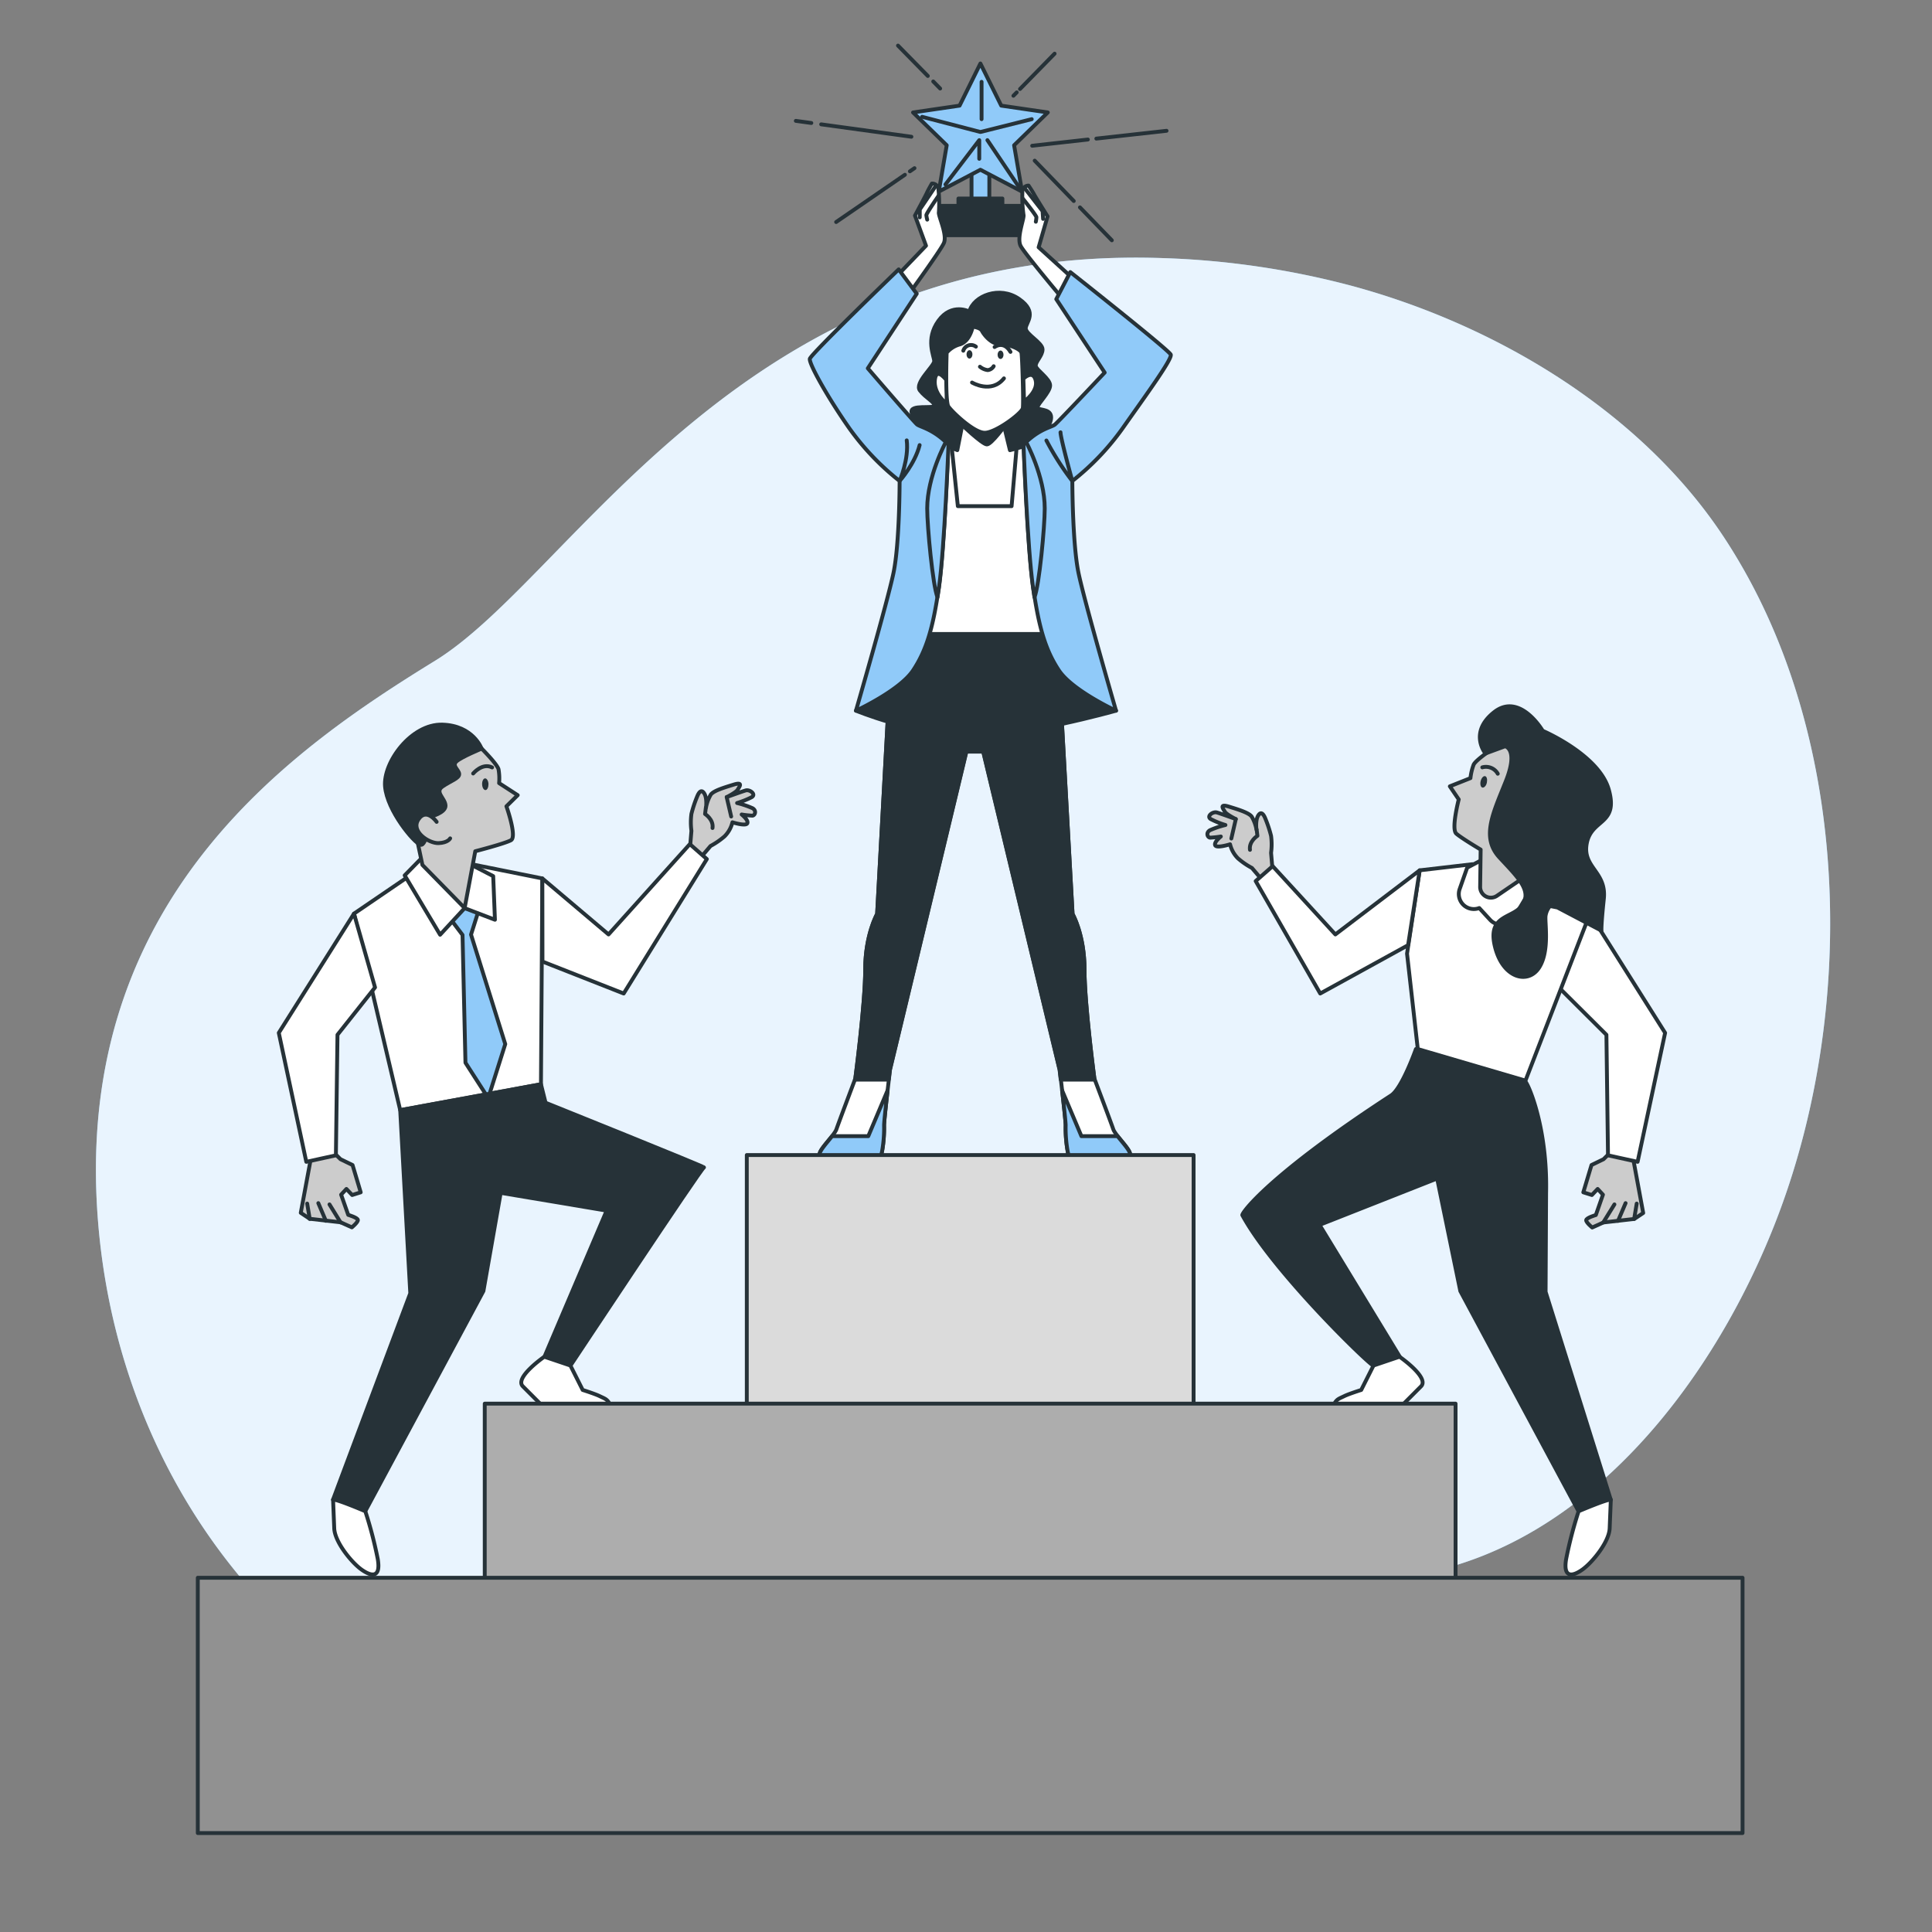 <svg xmlns="http://www.w3.org/2000/svg" viewBox="0 0 500 500"><rect x="0" y="0" width="500" height="500" fill="#808080" stroke="none"/><g id="freepik--background-simple--inject-2"><path d="M460.49,313.69c-14.22,38.09-43.27,79.31-84.16,91.52-61.78,18.44-69.16,68.24-179.81,63.62a223.56,223.56,0,0,1-47.85-7,184.85,184.85,0,0,1-22.5-7.49C61.53,428.15,27.81,370.52,25,310.23c-3.69-79.3,51.64-117.1,87.6-139.23S191.91,63.11,300.72,66.79A216.38,216.38,0,0,1,349.91,74c36.61,9.91,73.83,31.82,95.46,63.87,1.62,2.4,3.17,4.87,4.65,7.38C479,194.33,479.88,261.77,460.49,313.69Z" style="fill:#90CAF9"></path><path d="M460.49,313.69c-14.22,38.09-43.27,79.31-84.16,91.52-61.78,18.44-69.16,68.24-179.81,63.62a223.56,223.56,0,0,1-47.85-7,184.85,184.85,0,0,1-22.5-7.49C61.53,428.15,27.81,370.52,25,310.23c-3.69-79.3,51.64-117.1,87.6-139.23S191.91,63.11,300.72,66.79A216.38,216.38,0,0,1,349.91,74c36.61,9.91,73.83,31.82,95.46,63.87,1.62,2.4,3.17,4.87,4.65,7.38C479,194.33,479.88,261.77,460.49,313.69Z" style="fill:#fff;opacity:0.8"></path></g><g id="freepik--character-3--inject-2"><path d="M417.51,297.49,415,300l-3.12,1.51-2.12,7.06,2.22.7,1.49-1.57,1.37,1.48L413,314.45s-2.48.72-2.5,1.33,1.56,1.9,1.56,1.9l2.9-1.31,8-.91,2.3-1.54-2.5-13.52Z" style="fill:#ccc;stroke:#263238;stroke-linecap:round;stroke-linejoin:round"></path><line x1="414.92" y1="316.37" x2="417.81" y2="311.7" style="fill:none;stroke:#263238;stroke-linecap:round;stroke-linejoin:round"></line><line x1="418.75" y1="315.95" x2="420.7" y2="311.37" style="fill:none;stroke:#263238;stroke-linecap:round;stroke-linejoin:round"></line><line x1="422.92" y1="315.46" x2="423.58" y2="311.49" style="fill:none;stroke:#263238;stroke-linecap:round;stroke-linejoin:round"></line><polygon points="411.47 236.45 430.93 267.3 423.81 300.68 416.15 299 415.74 267.8 403.49 255.61 411.47 236.45" style="fill:#fff;stroke:#263238;stroke-linecap:round;stroke-linejoin:round"></polygon><polygon points="396.43 226.2 411.47 236.45 394.79 279.66 366.92 271.49 364.14 246.8 367.41 225.24 381.08 223.65 396.43 226.2" style="fill:#fff;stroke:#263238;stroke-linecap:round;stroke-linejoin:round"></polygon><path d="M382.83,235l2.81,3.05a3.9,3.9,0,0,0,6.21-.65l6.49-10.88-4.5-4.6-9.95.43-4.19,2.21-1.94,5.52a3.89,3.89,0,0,0,5.07,4.92Z" style="fill:#fff;stroke:#263238;stroke-linecap:round;stroke-linejoin:round"></path><path d="M386.69,193.5s-4.72,3.12-5.31,4.39a14.21,14.21,0,0,0-.83,3.49l-5.33,2.12,2.3,3.39s-2,7.67-.63,8.86,6.3,4.12,6.3,4.12l-.13,9.63a2.78,2.78,0,0,0,4.35,2.33l8.47-5.78,2.55-5.91s8.5-7,8.4-11.31-2.18-11-8.43-14.5S387,192.42,387,192.42Z" style="fill:#ccc;stroke:#263238;stroke-linecap:round;stroke-linejoin:round"></path><path d="M389.53,193.13s3.5.7.2,9-6.53,14.57-1.63,19.84,8.28,8.49,5.94,12.17-9.16,2.39-7.18,10.72,8.59,10,11.45,5.58,1.38-12,1.7-13.55a5,5,0,0,1,1.14-2.41l1.91.38,11.4,6s-.14-1.13.61-8.25-5.66-8.07-4.4-14.43,8.2-4.65,5.71-13.74-17.13-15.31-17.13-15.31-5.92-10.1-12.59-4.81S384.43,195,384.43,195Z" style="fill:#263238;stroke:#263238;stroke-linecap:round;stroke-linejoin:round"></path><path d="M383.19,202.15c-.19.82,0,1.57.45,1.67s1-.46,1.16-1.28,0-1.56-.45-1.67S383.39,201.34,383.19,202.15Z" style="fill:#263238"></path><path d="M387.62,200.24a3.51,3.51,0,0,0-4-1.65" style="fill:none;stroke:#263238;stroke-linecap:round;stroke-linejoin:round"></path><path d="M329.33,225.12l-.38-4.41a16.55,16.55,0,0,0,0-4.39,32.24,32.24,0,0,0-1.47-4.45c-.5-1.26-1.16-2-1.89-.76s-.42,3.55-.42,3.55a10.08,10.08,0,0,0-1.24-3.34c-.78-1-3.36-1.79-5.93-2.58s-1.4.64-1,1.34,2.81,1.89,2.81,1.89-3.79-1.38-4.87-1.7-2.79,1-1.58,1.72a21.7,21.7,0,0,0,3.78,1.52,22.84,22.84,0,0,0-4,1.35c-1.13.65-.63,1.9.06,1.93a26.35,26.35,0,0,0,2.75-.3s-1.84,1.43-1.46,2.27,3.85-.26,3.85-.26a7.66,7.66,0,0,0,2.05,3.65,19.42,19.42,0,0,0,3.61,2.48l3.15,3.7Z" style="fill:#ccc;stroke:#263238;stroke-linecap:round;stroke-linejoin:round"></path><line x1="319.83" y1="211.97" x2="318.67" y2="217.01" style="fill:#ccc;stroke:#263238;stroke-linecap:round;stroke-linejoin:round"></line><path d="M325.21,214.66l.21,1.65s-2.25,1.42-1.93,3.63" style="fill:#ccc;stroke:#263238;stroke-linecap:round;stroke-linejoin:round"></path><polygon points="367.41 225.24 345.59 241.83 329.37 224.16 324.97 228.02 341.67 257.12 364.41 244.61 367.41 225.24" style="fill:#fff;stroke:#263238;stroke-linecap:round;stroke-linejoin:round"></polygon><path d="M400,334.33l.13-25.63c.39-16.7-4.53-28-5.36-28.78a.84.84,0,0,0-.46-.26l-27.87-8.17s-3.57,10.15-6.42,12c-31.5,20.5-38.78,30.48-38.5,31,8.24,15.17,34.86,40.67,34,38.9l6.74-2.28L341.5,317l30.43-12,6,29.13,30.6,57,8.34-3Z" style="fill:#263238;stroke:#263238;stroke-linecap:round;stroke-linejoin:round"></path><path d="M355.46,353.4l-3.18,6.32s-3.18,1-4.37,1.59-1.79.71-2.41,1.66a5.25,5.25,0,0,0-.68,2.33l15.82.63,7.13-7.15c2.24-2.26-5.57-7.66-5.57-7.66Z" style="fill:#fff;stroke:#263238;stroke-linecap:round;stroke-linejoin:round"></path><path d="M416.88,388.12s-.16,3.91-.3,7.42-4.46,8.82-7.08,10.68-5,2.15-4.19-2.71a106.92,106.92,0,0,1,3.23-12.4S416.1,387.89,416.88,388.12Z" style="fill:#fff;stroke:#263238;stroke-linecap:round;stroke-linejoin:round"></path></g><g id="freepik--character-2--inject-2"><line x1="234.19" y1="45.23" x2="216.39" y2="57.46" style="fill:none;stroke:#263238;stroke-linecap:round;stroke-linejoin:round"></line><line x1="236.67" y1="43.52" x2="235.48" y2="44.34" style="fill:none;stroke:#263238;stroke-linecap:round;stroke-linejoin:round"></line><line x1="209.97" y1="31.83" x2="205.96" y2="31.28" style="fill:none;stroke:#263238;stroke-linecap:round;stroke-linejoin:round"></line><line x1="235.87" y1="35.39" x2="212.52" y2="32.18" style="fill:none;stroke:#263238;stroke-linecap:round;stroke-linejoin:round"></line><line x1="240.12" y1="19.66" x2="232.4" y2="11.8" style="fill:none;stroke:#263238;stroke-linecap:round;stroke-linejoin:round"></line><line x1="243.31" y1="22.91" x2="241.52" y2="21.08" style="fill:none;stroke:#263238;stroke-linecap:round;stroke-linejoin:round"></line><line x1="263.98" y1="23.03" x2="272.93" y2="13.89" style="fill:none;stroke:#263238;stroke-linecap:round;stroke-linejoin:round"></line><line x1="262.27" y1="24.78" x2="263.13" y2="23.91" style="fill:none;stroke:#263238;stroke-linecap:round;stroke-linejoin:round"></line><line x1="283.73" y1="35.87" x2="301.9" y2="33.85" style="fill:none;stroke:#263238;stroke-linecap:round;stroke-linejoin:round"></line><line x1="267.13" y1="37.72" x2="281.54" y2="36.11" style="fill:none;stroke:#263238;stroke-linecap:round;stroke-linejoin:round"></line><line x1="279.49" y1="53.67" x2="287.74" y2="62.19" style="fill:none;stroke:#263238;stroke-linecap:round;stroke-linejoin:round"></line><line x1="267.78" y1="41.58" x2="277.89" y2="52.02" style="fill:none;stroke:#263238;stroke-linecap:round;stroke-linejoin:round"></line><rect x="251.43" y="41.09" width="4.61" height="13.28" style="fill:#90CAF9;stroke:#263238;stroke-linecap:round;stroke-linejoin:round"></rect><polygon points="259.42 53.28 259.42 51.38 248.04 51.38 248.04 53.28 242.62 53.28 242.62 60.87 264.84 60.87 264.84 53.28 259.42 53.28" style="fill:#263238;stroke:#263238;stroke-linecap:round;stroke-linejoin:round"></polygon><polygon points="253.73 16.43 259.12 27.34 271.17 29.1 262.45 37.59 264.51 49.59 253.73 43.93 242.95 49.59 245.01 37.59 236.29 29.1 248.34 27.34 253.73 16.43" style="fill:#90CAF9;stroke:#263238;stroke-linecap:round;stroke-linejoin:round"></polygon><polyline points="238.64 30.23 253.73 34.16 267.01 30.84" style="fill:#90CAF9;stroke:#263238;stroke-linecap:round;stroke-linejoin:round"></polyline><line x1="254.03" y1="21.18" x2="254.03" y2="30.84" style="fill:#90CAF9;stroke:#263238;stroke-linecap:round;stroke-linejoin:round"></line><polyline points="244.68 47.74 253.43 36.27 253.43 41.1" style="fill:#90CAF9;stroke:#263238;stroke-linecap:round;stroke-linejoin:round"></polyline><line x1="264.51" y1="49.6" x2="255.54" y2="36.27" style="fill:#90CAF9;stroke:#263238;stroke-linecap:round;stroke-linejoin:round"></line><path d="M221.52,183.92s14.06,5.85,28.09,6.52,39.22-6.52,39.22-6.52l-16.72-21.55H233.35Z" style="fill:#263238;stroke:#263238;stroke-linecap:round;stroke-linejoin:round"></path><path d="M288.11,292.24c-.51-1.54-4.88-13.09-4.88-13.09s-2.56-19.26-2.56-28.25-3.09-14.37-3.09-14.37L274,172.21l-2.33-8.14h-5.13l-14.26.13L238,164.07h-1.79l-5.87,11.16L227,236.53s-3.08,5.39-3.08,14.37-2.57,28.25-2.57,28.25-4.36,11.55-4.88,13.09-4.36,5.14-4.36,6.42a2.77,2.77,0,0,0,1,2.06H227s.77-.26,1.29-2.83a34.23,34.23,0,0,0,.51-6.67c0-1.54,1.54-14.38,1.54-14.38l19.77-82.33h4.37l19.77,82.33s1.54,12.84,1.54,14.38a34.23,34.23,0,0,0,.51,6.67c.51,2.57,1.28,2.83,1.28,2.83h13.87a2.77,2.77,0,0,0,1-2.06C292.48,297.38,288.63,293.78,288.11,292.24Z" style="fill:#fff;stroke:#263238;stroke-linecap:round;stroke-linejoin:round"></path><path d="M283.23,279.15s-2.56-19.26-2.56-28.25-3.09-14.37-3.09-14.37L274,172.21l-2.33-8.14h-5.13l-14.26.13L238,164.07h-1.79l-5.87,11.16L227,236.53s-3.08,5.39-3.08,14.37-2.57,28.25-2.57,28.25l-.09.26H230c.17-1.53.3-2.57.3-2.57l19.77-82.33h4.37l19.77,82.33s.12,1,.3,2.57h8.78Z" style="fill:#263238;stroke:#263238;stroke-linecap:round;stroke-linejoin:round"></path><path d="M229.71,282.19l-5,11.85h-9.37c-1.31,1.67-3.21,3.72-3.21,4.62a2.77,2.77,0,0,0,1,2.06H227s.77-.26,1.29-2.83a34.23,34.23,0,0,0,.51-6.67C228.8,290.35,229.29,285.91,229.71,282.19Z" style="fill:#90CAF9;stroke:#263238;stroke-linecap:round;stroke-linejoin:round"></path><path d="M274.87,282.19l5,11.85h9.36c1.31,1.67,3.22,3.72,3.22,4.62a2.77,2.77,0,0,1-1,2.06H277.58s-.77-.26-1.28-2.83a34.23,34.23,0,0,1-.51-6.67C275.79,290.35,275.3,285.91,274.87,282.19Z" style="fill:#90CAF9;stroke:#263238;stroke-linecap:round;stroke-linejoin:round"></path><path d="M250.86,80.63s-4.56-2.39-8,2.4-1.09,9.12-1.09,10.43-5.21,5.65-3.69,7.61,3.91,3,3.69,3.91-6.3-.44-5.86,1.74.86,5.65,8.69,11.52,19.13,1.08,22.17-2.18,5.65-6.52,5.22-8.47-3.48-1.31-3.48-2.18,3.26-3.91,3.26-5.65-3.48-3.91-3.7-5,1.74-2.61,1.74-4.34-4.35-3.92-4.35-5.44,3.27-4.13-1.73-7.61S252,76.5,250.86,80.63Z" style="fill:#263238;stroke:#263238;stroke-linecap:round;stroke-linejoin:round"></path><path d="M249.49,107.66l-1.74,8.84s-4.06-1.74-5.22-2.18S238,164.07,238,164.07h32.31l-1.74-49.46-7.24,1.89-2.18-9Z" style="fill:#fff;stroke:#263238;stroke-linecap:round;stroke-linejoin:round"></path><path d="M261.8,131l1.28-14.94-1.71.45-2.18-9-9.7.15-1.74,8.84-1.43-.61,1.57,15.1Z" style="fill:#fff;stroke:#263238;stroke-linecap:round;stroke-linejoin:round"></path><path d="M248.4,109.45s5.81,5.57,7,5.57,4.84-5.08,4.84-5.08l-.48-1.7L248.4,108Z" style="fill:#263238;stroke:#263238;stroke-linecap:round;stroke-linejoin:round"></path><path d="M229.65,74l10-10.41-2.86-7.8s2.84-5.27,3.09-5.87,1.29-2.41,1.29-2.41a1.61,1.61,0,0,1,1.71,1.62,34.13,34.13,0,0,1,.1,5.8c-.23.89,2.28,5.8,1.28,8S233.05,79.1,233.05,79.1Z" style="fill:#fff;stroke:#263238;stroke-linecap:round;stroke-linejoin:round"></path><path d="M242.88,50.69s-3.17,4.58-3.14,5a8.24,8.24,0,0,0,.22,1.15" style="fill:none;stroke:#263238;stroke-linecap:round;stroke-linejoin:round"></path><polyline points="242.26 47.98 238.04 54.22 238.03 56.25" style="fill:none;stroke:#263238;stroke-linecap:round;stroke-linejoin:round"></polyline><path d="M245.43,115.05s-1,26.71-2.46,37-3.19,16.23-6.67,21.45-14.78,10.43-14.78,10.43,8.11-28,9.71-35.64,1.59-23.81,1.59-23.81a66.28,66.28,0,0,1-13-13.62c-5.79-8.26-10.49-16.79-10.24-18s23-23.14,23-23.14l4.67,6.3L224.59,95.32s11.86,13.79,12.72,14.51S241.52,111,245.43,115.05Z" style="fill:#90CAF9;stroke:#263238;stroke-linecap:round;stroke-linejoin:round"></path><path d="M244.74,114.37l0,.1s-4.78,8.84-4.78,17.1c0,4.75,1.44,20,2.66,23,.13-.83.26-1.67.39-2.56,1.44-10.28,2.46-37,2.46-37C245.2,114.81,245,114.58,244.74,114.37Z" style="fill:#90CAF9;stroke:#263238;stroke-linecap:round;stroke-linejoin:round"></path><path d="M279.52,73.75,268.8,64l2.31-8s-3.18-5.07-3.47-5.65-1.45-2.32-1.45-2.32a1.61,1.61,0,0,0-1.6,1.74,33.4,33.4,0,0,0,.29,5.8c.29.87-1.88,5.94-.72,8.11s12.31,15.36,12.31,15.36Z" style="fill:#fff;stroke:#263238;stroke-linecap:round;stroke-linejoin:round"></path><path d="M264.74,51.44s3.48,4.34,3.48,4.78a7.66,7.66,0,0,1-.15,1.16" style="fill:none;stroke:#263238;stroke-linecap:round;stroke-linejoin:round"></path><polyline points="265.17 48.68 269.81 54.63 269.95 56.65" style="fill:none;stroke:#263238;stroke-linecap:round;stroke-linejoin:round"></polyline><path d="M264.92,115.05s1,26.71,2.46,37,3.19,16.23,6.67,21.45,14.78,10.43,14.78,10.43-8.12-28-9.71-35.64-1.6-23.81-1.6-23.81a66,66,0,0,0,13-13.62c5.8-8.26,12.9-17.93,12.47-19.09s-26-21.35-26-21.35l-3.63,7,12.53,19s-12,12.75-12.9,13.47S268.83,111,264.92,115.05Z" style="fill:#90CAF9;stroke:#263238;stroke-linecap:round;stroke-linejoin:round"></path><path d="M238,115.19c-1.21,4.86-5.18,9.28-5.18,9.28s2.45-5.64,1.84-10.5" style="fill:none;stroke:#263238;stroke-linecap:round;stroke-linejoin:round"></path><path d="M270.81,114a71.42,71.42,0,0,0,6.71,10.5s-3.06-11.1-3.06-12.62" style="fill:none;stroke:#263238;stroke-linecap:round;stroke-linejoin:round"></path><path d="M265.6,114.37l0,.1s4.78,8.84,4.78,17.1c0,4.75-1.43,20-2.66,23-.13-.83-.25-1.67-.38-2.56-1.45-10.28-2.46-37-2.46-37C265.15,114.81,265.38,114.58,265.6,114.37Z" style="fill:#90CAF9;stroke:#263238;stroke-linecap:round;stroke-linejoin:round"></path><path d="M245.28,98.82s-2.89-4.2-3.33-.58,3,6.23,3,6.23Z" style="fill:#fff;stroke:#263238;stroke-linecap:round;stroke-linejoin:round"></path><path d="M264.85,98s2.46-2.46,3.18.43-3,5.51-3,5.51Z" style="fill:#fff;stroke:#263238;stroke-linecap:round;stroke-linejoin:round"></path><path d="M251.73,84.55s-.65,3.69-3.26,4.56A6.83,6.83,0,0,0,245,91.28s-.43,12.61.44,13.91S252,112,254.85,112s9.63-5.08,9.85-6.38-.14-13.48-.36-14.35-3-2.17-5.44-2.17-4.34-2.61-4.78-3.48S251.73,84.55,251.73,84.55Z" style="fill:#fff;stroke:#263238;stroke-linecap:round;stroke-linejoin:round"></path><path d="M253.61,94.91a4,4,0,0,0,2,.87,2,2,0,0,0,1.55-1" style="fill:none;stroke:#263238;stroke-linecap:round;stroke-linejoin:round"></path><path d="M249.3,90.76a2.09,2.09,0,0,1,3.26-1.05" style="fill:none;stroke:#263238;stroke-linecap:round;stroke-linejoin:round"></path><path d="M257.4,89.81s2.32-1.79,4.11,1.26" style="fill:none;stroke:#263238;stroke-linecap:round;stroke-linejoin:round"></path><path d="M251.56,99s5,3,8.26-1.08" style="fill:none;stroke:#263238;stroke-linecap:round;stroke-linejoin:round"></path><path d="M251.66,91.71c0,.6-.34,1.09-.76,1.09s-.76-.49-.76-1.09.34-1.08.76-1.08S251.66,91.11,251.66,91.71Z" style="fill:#263238"></path><path d="M259.7,91.81c0,.6-.34,1.09-.76,1.09s-.76-.49-.76-1.09.34-1.09.76-1.09S259.7,91.21,259.7,91.81Z" style="fill:#263238"></path></g><g id="freepik--character-1--inject-2"><polygon points="106.65 226.2 91.61 236.45 103.57 287.3 140 280.6 140.36 227.34 122 223.65 106.65 226.2" style="fill:#fff;stroke:#263238;stroke-linecap:round;stroke-linejoin:round"></polygon><polygon points="115.04 235.79 119.7 241.96 120.46 275.03 126.35 284.18 130.76 270.21 121.9 241.87 124.11 234.88 119.22 230.11 115.04 235.79" style="fill:#90CAF9;stroke:#263238;stroke-linecap:round;stroke-linejoin:round"></polygon><polygon points="120.25 235.03 113.9 241.91 104.73 226.55 109.24 221.95 119.19 222.38 127.64 226.74 128.09 238.03 120.25 235.03" style="fill:#fff;stroke:#263238;stroke-linecap:round;stroke-linejoin:round"></polygon><path d="M124.67,193.75s4,4,4.35,5.34a14,14,0,0,1,.15,3.58l4.81,3.12-2.92,2.88s2.8,7.89,1.18,8.78S123,220.3,123,220.3L120.25,235l-10.93-11.15L108,217.59s-7-8.55-6-12.73,4.28-10.38,11.09-12.58,7.21-1.37,7.21-1.37Z" style="fill:#ccc;stroke:#263238;stroke-linecap:round;stroke-linejoin:round"></path><path d="M111.3,211.39s4.1-1,4-2.92-2.9-3.47-.75-4.94,4.33-2.1,4.29-3.21-2-2.12-.69-3.28,6.49-3.29,6.49-3.29-2.17-6-10.18-6.22-15.34,9.72-14.81,16,7.48,14.6,9.16,15.09S111.3,211.39,111.3,211.39Z" style="fill:#263238;stroke:#263238;stroke-linecap:round;stroke-linejoin:round"></path><path d="M113,212.7s-2.63-3.76-4.71-.64,2.73,6.24,5.21,6.14,3-1.23,3-1.23" style="fill:#ccc;stroke:#263238;stroke-linecap:round;stroke-linejoin:round"></path><path d="M126.42,202.92c0,.84-.31,1.53-.77,1.55s-.85-.65-.88-1.48.31-1.53.76-1.55S126.39,202.08,126.42,202.92Z" style="fill:#263238"></path><path d="M122.45,200.18s2.37-2.85,4.9-1.57" style="fill:none;stroke:#263238;stroke-linecap:round;stroke-linejoin:round"></path><path d="M85.57,297.49,88.12,300l3.12,1.51,2.11,7.06-2.21.7-1.49-1.57-1.37,1.48,1.84,5.23s2.48.72,2.5,1.33-1.56,1.9-1.56,1.9l-2.91-1.31-8-.91-2.31-1.54,2.51-13.52Z" style="fill:#ccc;stroke:#263238;stroke-linecap:round;stroke-linejoin:round"></path><line x1="88.15" y1="316.37" x2="85.27" y2="311.7" style="fill:none;stroke:#263238;stroke-linecap:round;stroke-linejoin:round"></line><line x1="84.33" y1="315.95" x2="82.38" y2="311.37" style="fill:none;stroke:#263238;stroke-linecap:round;stroke-linejoin:round"></line><line x1="80.16" y1="315.46" x2="79.5" y2="311.49" style="fill:none;stroke:#263238;stroke-linecap:round;stroke-linejoin:round"></line><polygon points="91.61 236.45 72.15 267.3 79.27 300.68 86.93 299 87.34 267.8 97.06 255.55 91.61 236.45" style="fill:#fff;stroke:#263238;stroke-linecap:round;stroke-linejoin:round"></polygon><path d="M178.57,219.42l.37-4.4a16.61,16.61,0,0,1,0-4.4,32.69,32.69,0,0,1,1.47-4.45c.5-1.25,1.16-2,1.89-.76s.42,3.55.42,3.55a10.33,10.33,0,0,1,1.24-3.34c.78-1,3.36-1.78,5.94-2.57s1.4.63,1,1.33-2.81,1.9-2.81,1.9,3.79-1.39,4.88-1.71,2.78,1,1.58,1.73a22.91,22.91,0,0,1-3.79,1.52,23.13,23.13,0,0,1,4,1.35c1.12.64.62,1.9-.06,1.92a23.8,23.8,0,0,1-2.76-.3s1.84,1.44,1.46,2.28-3.85-.26-3.85-.26a7.6,7.6,0,0,1-2.05,3.65,20,20,0,0,1-3.61,2.48l-3.15,3.69Z" style="fill:#ccc;stroke:#263238;stroke-linecap:round;stroke-linejoin:round"></path><line x1="188.06" y1="206.28" x2="189.23" y2="211.31" style="fill:#ccc;stroke:#263238;stroke-linecap:round;stroke-linejoin:round"></line><path d="M182.68,209l-.21,1.66s2.25,1.42,1.93,3.63" style="fill:#ccc;stroke:#263238;stroke-linecap:round;stroke-linejoin:round"></path><polygon points="140.36 227.34 157.49 241.83 178.53 218.46 182.93 222.33 161.41 257.12 140.39 248.85 140.36 227.34" style="fill:#fff;stroke:#263238;stroke-linecap:round;stroke-linejoin:round"></polygon><path d="M103.57,287.3l2.61,47.4-20,53.42,8.34,3,30.59-57,4.47-25.41L157,313.31l-16.1,37.81,6.75,2.28s33.95-51.24,34.54-51.27-41-16.75-41-16.75L140,280.6Z" style="fill:#263238;stroke:#263238;stroke-linecap:round;stroke-linejoin:round"></path><path d="M147.62,353.4l3.18,6.32s3.17,1,4.37,1.59,1.79.71,2.41,1.66a5.25,5.25,0,0,1,.68,2.33l-15.82.63-7.13-7.15c-2.24-2.26,5.56-7.66,5.56-7.66Z" style="fill:#fff;stroke:#263238;stroke-linecap:round;stroke-linejoin:round"></path><path d="M86.2,388.12s.16,3.91.3,7.42,4.46,8.82,7.08,10.68,5,2.15,4.19-2.71a106.92,106.92,0,0,0-3.23-12.4S87,387.89,86.2,388.12Z" style="fill:#fff;stroke:#263238;stroke-linecap:round;stroke-linejoin:round"></path></g><g id="freepik--Stairs--inject-2"><rect x="193.27" y="298.92" width="115.63" height="66.07" style="fill:#dbdbdb;stroke:#263238;stroke-linecap:round;stroke-linejoin:round"></rect><rect x="125.45" y="363.26" width="251.25" height="66.07" style="fill:#adadad;stroke:#263238;stroke-linecap:round;stroke-linejoin:round"></rect><rect x="51.19" y="408.32" width="399.78" height="66.07" style="fill:#919191;stroke:#263238;stroke-linecap:round;stroke-linejoin:round"></rect></g></svg>